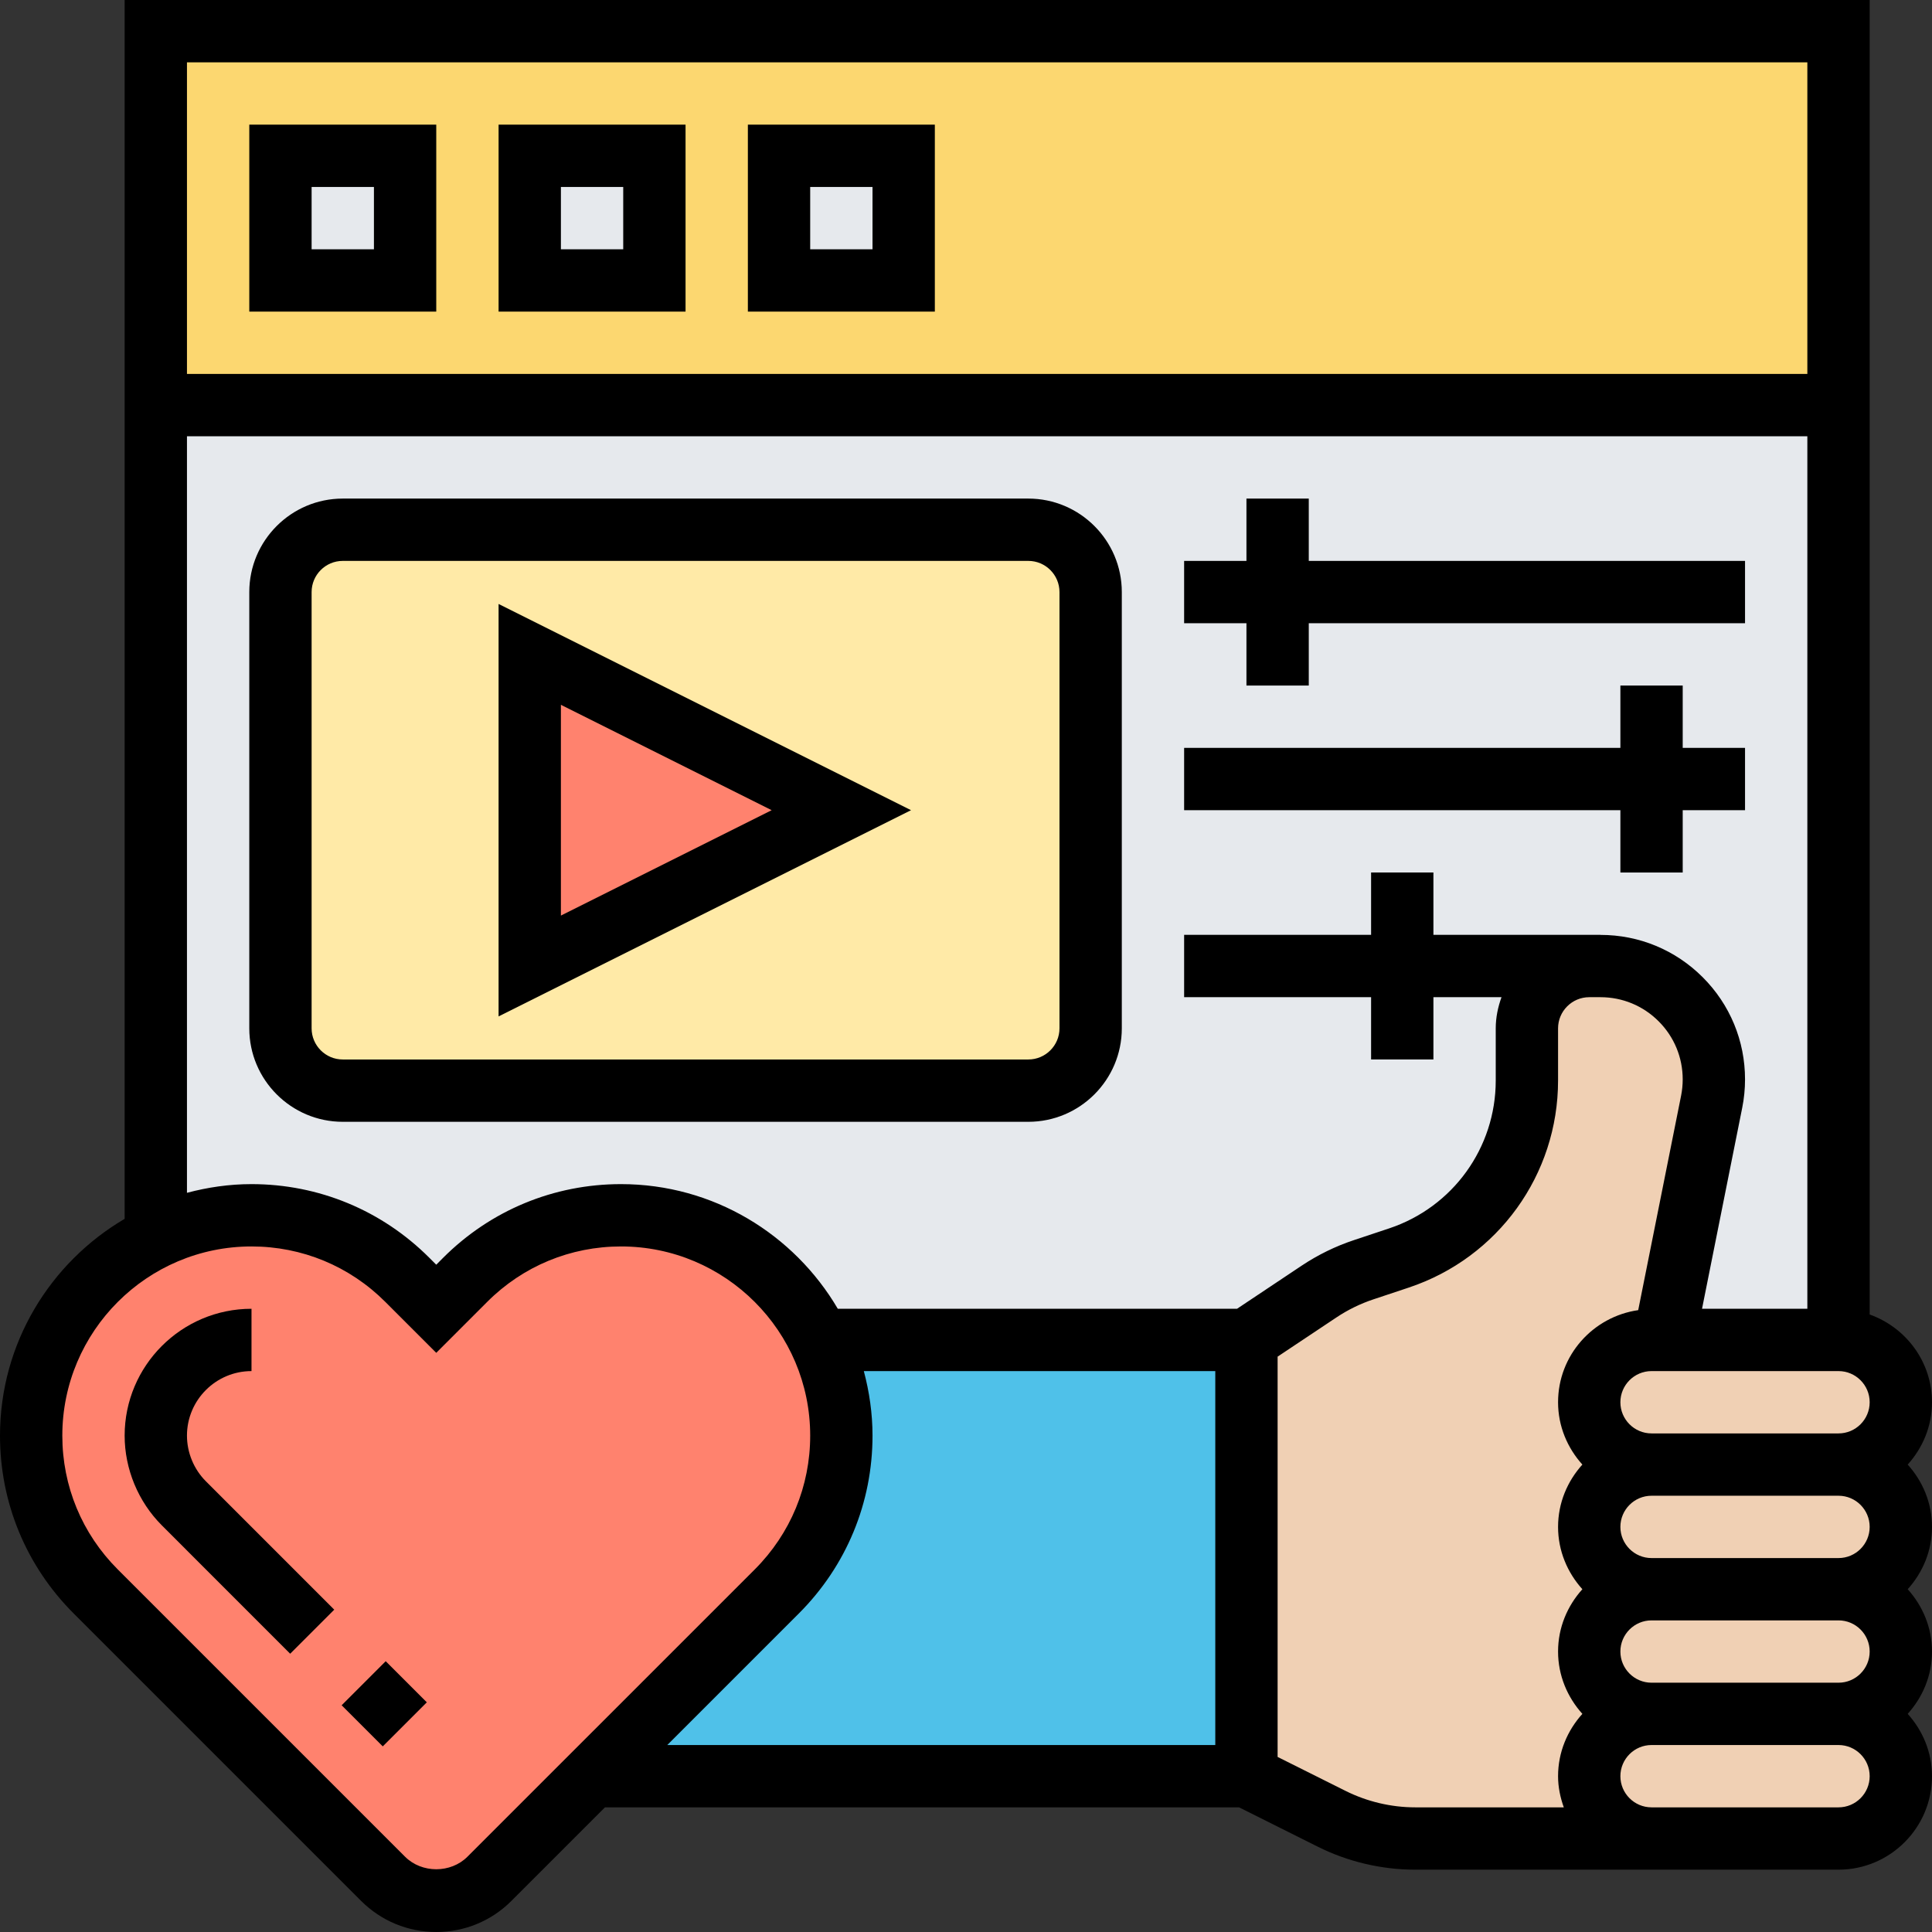 <svg id="Layer_5" enable-background="new 0 0 62 62" height="512" viewBox="0 0 62 62" width="512" xmlns="http://www.w3.org/2000/svg"><rect x="0" y="0" width="62" height="62" fill="#333333" stroke="none"/><g><g><g><path d="m59 1v12h-54v-12z" fill="#fcd770"/></g><g><path d="m51 31c-1.1 0-2 .9-2 2v1.68c0 2.58-1.65 4.87-4.1 5.69l-1.14.38c-.5.16-.98.4-1.43.7l-2.33 1.55h-13.7-.01c-.34-.72-.8-1.37-1.36-1.93-1.28-1.28-3.05-2.07-5-2.07-1.88 0-3.67.74-5 2.07l-.93.93-.93-.93c-1.33-1.33-3.12-2.07-5-2.07-1.1 0-2.14.25-3.07.71v-.01-26.7h54v30h-5.6l1.53-7.65c.05-.23.07-.47.07-.71 0-2.01-1.63-3.64-3.64-3.64z" fill="#e6e9ed"/></g><g><path d="m40 43v14h-21l5.93-5.93c1.33-1.33 2.07-3.12 2.07-5 0-1.1-.25-2.14-.71-3.07h.01z" fill="#4fc1e9"/></g><g><path d="m60.41 47.59c.37.36.59.86.59 1.41 0 1.1-.9 2-2 2h-6c-.55 0-1.05-.22-1.41-.59-.37-.36-.59-.86-.59-1.41 0-1.1.9-2 2-2h6c.55 0 1.05.22 1.41.59z" fill="#f0d0b4"/></g><g><path d="m60.41 51.59c.37.36.59.86.59 1.41 0 1.1-.9 2-2 2h-6c-.55 0-1.05-.22-1.41-.59-.37-.36-.59-.86-.59-1.41 0-1.1.9-2 2-2h6c.55 0 1.05.22 1.41.59z" fill="#f0d0b4"/></g><g><path d="m60.41 43.59c.37.36.59.86.59 1.41 0 1.1-.9 2-2 2h-6c-.55 0-1.05-.22-1.41-.59-.37-.36-.59-.86-.59-1.41 0-1.1.9-2 2-2h.4 5.6c.55 0 1.05.22 1.41.59z" fill="#f0d0b4"/></g><g><path d="m60.41 55.59c.37.36.59.86.59 1.41 0 1.1-.9 2-2 2h-1-5c-.55 0-1.05-.22-1.41-.59-.37-.36-.59-.86-.59-1.41 0-1.1.9-2 2-2h6c.55 0 1.05.22 1.41.59z" fill="#f0d0b4"/></g><g><path d="m55 34.64c0 .24-.02.48-.07.71l-1.53 7.65h-.4c-1.1 0-2 .9-2 2 0 .55.22 1.05.59 1.41.36.37.86.59 1.41.59-1.1 0-2 .9-2 2 0 .55.22 1.05.59 1.41.36.37.86.59 1.41.59-1.1 0-2 .9-2 2 0 .55.22 1.05.59 1.41.36.37.86.59 1.41.59-1.1 0-2 .9-2 2 0 .55.22 1.05.59 1.41.36.37.86.59 1.41.59h-7.58c-.94 0-1.85-.22-2.69-.63l-2.73-1.37v-14l2.33-1.55c.45-.3.93-.54 1.43-.7l1.14-.38c2.45-.82 4.1-3.11 4.1-5.69v-1.68c0-1.1.9-2 2-2h.36c2.01 0 3.64 1.63 3.64 3.64z" fill="#f0d0b4"/></g><g><path d="m26.29 43c.46.93.71 1.97.71 3.07 0 1.88-.74 3.67-2.07 5l-5.93 5.93-3.29 3.29c-.46.46-1.07.71-1.71.71s-1.25-.25-1.71-.71l-9.22-9.22c-1.33-1.33-2.07-3.12-2.07-5 0-1.95.79-3.72 2.07-5 .56-.56 1.21-1.02 1.93-1.36.93-.46 1.97-.71 3.07-.71 1.88 0 3.67.74 5 2.07l.93.93.93-.93c1.33-1.33 3.12-2.07 5-2.07 1.95 0 3.72.79 5 2.07.56.56 1.02 1.21 1.36 1.93z" fill="#ff826e"/></g><g><path d="m25 5h4v4h-4z" fill="#e6e9ed"/></g><g><path d="m17 5h4v4h-4z" fill="#e6e9ed"/></g><g><path d="m9 5h4v4h-4z" fill="#e6e9ed"/></g><g><path d="m35 19v14c0 1.1-.9 2-2 2h-22c-1.1 0-2-.9-2-2v-14c0-1.1.9-2 2-2h22c1.1 0 2 .9 2 2z" fill="#ffeaa7"/></g><g><path d="m27 26-10 5v-10z" fill="#ff826e"/></g></g><g><path d="m61.22 47c.48-.532.78-1.229.78-2 0-1.302-.839-2.402-2-2.816v-42.184h-56v39.114c-2.388 1.403-4 3.993-4 6.957 0 2.156.84 4.183 2.364 5.707l9.222 9.222c.646.645 1.503 1 2.414 1s1.769-.355 2.414-1l3-3h20.35l2.522 1.261c.967.484 2.049.739 3.13.739h7.581.003 6c1.654 0 3-1.346 3-3 0-.771-.301-1.468-.78-2 .48-.532.78-1.229.78-2s-.301-1.468-.78-2c.48-.532.78-1.229.78-2s-.301-1.468-.78-2zm-1.22 6c0 .551-.448 1-1 1h-6c-.552 0-1-.449-1-1s.448-1 1-1h6c.552 0 1 .449 1 1zm-8-8c0-.551.448-1 1-1h6c.552 0 1 .449 1 1s-.448 1-1 1h-6c-.552 0-1-.449-1-1zm1 5c-.552 0-1-.449-1-1s.448-1 1-1h6c.552 0 1 .449 1 1s-.448 1-1 1zm5-48v10h-52v-10zm-52 12h52v28h-3.38l1.29-6.451c.06-.299.09-.605.09-.909 0-1.239-.482-2.404-1.359-3.28-.876-.876-2.041-1.358-3.279-1.358h-.002v-.002h-5.36v-2h-2v2h-6v2h6v2h2v-2h2.185c-.113.315-.185.648-.185 1.001v1.675c0 2.156-1.374 4.062-3.419 4.744l-1.135.378c-.59.196-1.151.471-1.67.816l-2.078 1.386h-12.812c-1.403-2.389-3.993-4-6.958-4-2.155 0-4.183.84-5.707 2.364l-.221.222-.222-.222c-1.524-1.524-3.551-2.364-5.707-2.364-.717 0-1.409.103-2.071.279zm9 45.585c-.535.535-1.465.535-2 0l-9.222-9.222c-1.146-1.146-1.778-2.67-1.778-4.292 0-3.347 2.724-6.071 6.071-6.071 1.621 0 3.146.631 4.293 1.778l1.636 1.636 1.636-1.636c1.146-1.147 2.672-1.778 4.293-1.778 3.347 0 6.071 2.724 6.071 6.071 0 1.622-.632 3.146-1.778 4.293zm24-3.585h-17.586l4.222-4.222c1.524-1.524 2.364-3.551 2.364-5.707 0-.717-.103-1.409-.279-2.071h11.279zm4.181 1.472-2.181-1.09v-12.846l1.886-1.257c.37-.247.771-.443 1.193-.583l1.135-.378c2.862-.956 4.786-3.625 4.786-6.642v-1.675c0-.551.449-1 1-1h.36.001c.704 0 1.367.274 1.865.772.5.499.774 1.162.774 1.867 0 .174-.018.349-.051.518l-1.377 6.886c-1.45.209-2.572 1.448-2.572 2.956 0 .771.301 1.468.78 2-.48.532-.78 1.229-.78 2s.301 1.468.78 2c-.48.532-.78 1.229-.78 2s.301 1.468.78 2c-.48.532-.78 1.229-.78 2 0 .352.072.686.184 1h-4.768c-.771 0-1.545-.183-2.235-.528zm15.819.528h-1-5.001c-.552-.001-.999-.449-.999-1s.448-1 1-1h6c.552 0 1 .449 1 1s-.448 1-1 1z"/><path d="m6 46.071c0-1.142.929-2.071 2.071-2.071v-2c-2.245 0-4.071 1.826-4.071 4.071 0 1.071.435 2.12 1.192 2.878l4.12 4.121 1.414-1.414-4.12-4.121c-.385-.385-.606-.919-.606-1.464z"/><path d="m11.338 53.748h2v1.866h-2z" transform="matrix(.707 -.707 .707 .707 -35.052 24.74)"/><path d="m14 4h-6v6h6zm-2 4h-2v-2h2z"/><path d="m22 4h-6v6h6zm-2 4h-2v-2h2z"/><path d="m30 4h-6v6h6zm-2 4h-2v-2h2z"/><path d="m11 36h22c1.654 0 3-1.346 3-3v-14c0-1.654-1.346-3-3-3h-22c-1.654 0-3 1.346-3 3v14c0 1.654 1.346 3 3 3zm-1-17c0-.551.448-1 1-1h22c.552 0 1 .449 1 1v14c0 .551-.448 1-1 1h-22c-.552 0-1-.449-1-1z"/><path d="m16 19.382v13.236l13.236-6.618zm2 3.236 6.764 3.382-6.764 3.382z"/><path d="m40 22h2v-2h14v-2h-14v-2h-2v2h-2v2h2z"/><path d="m52 28h2v-2h2v-2h-2v-2h-2v2h-14v2h14z"/></g></g></svg>